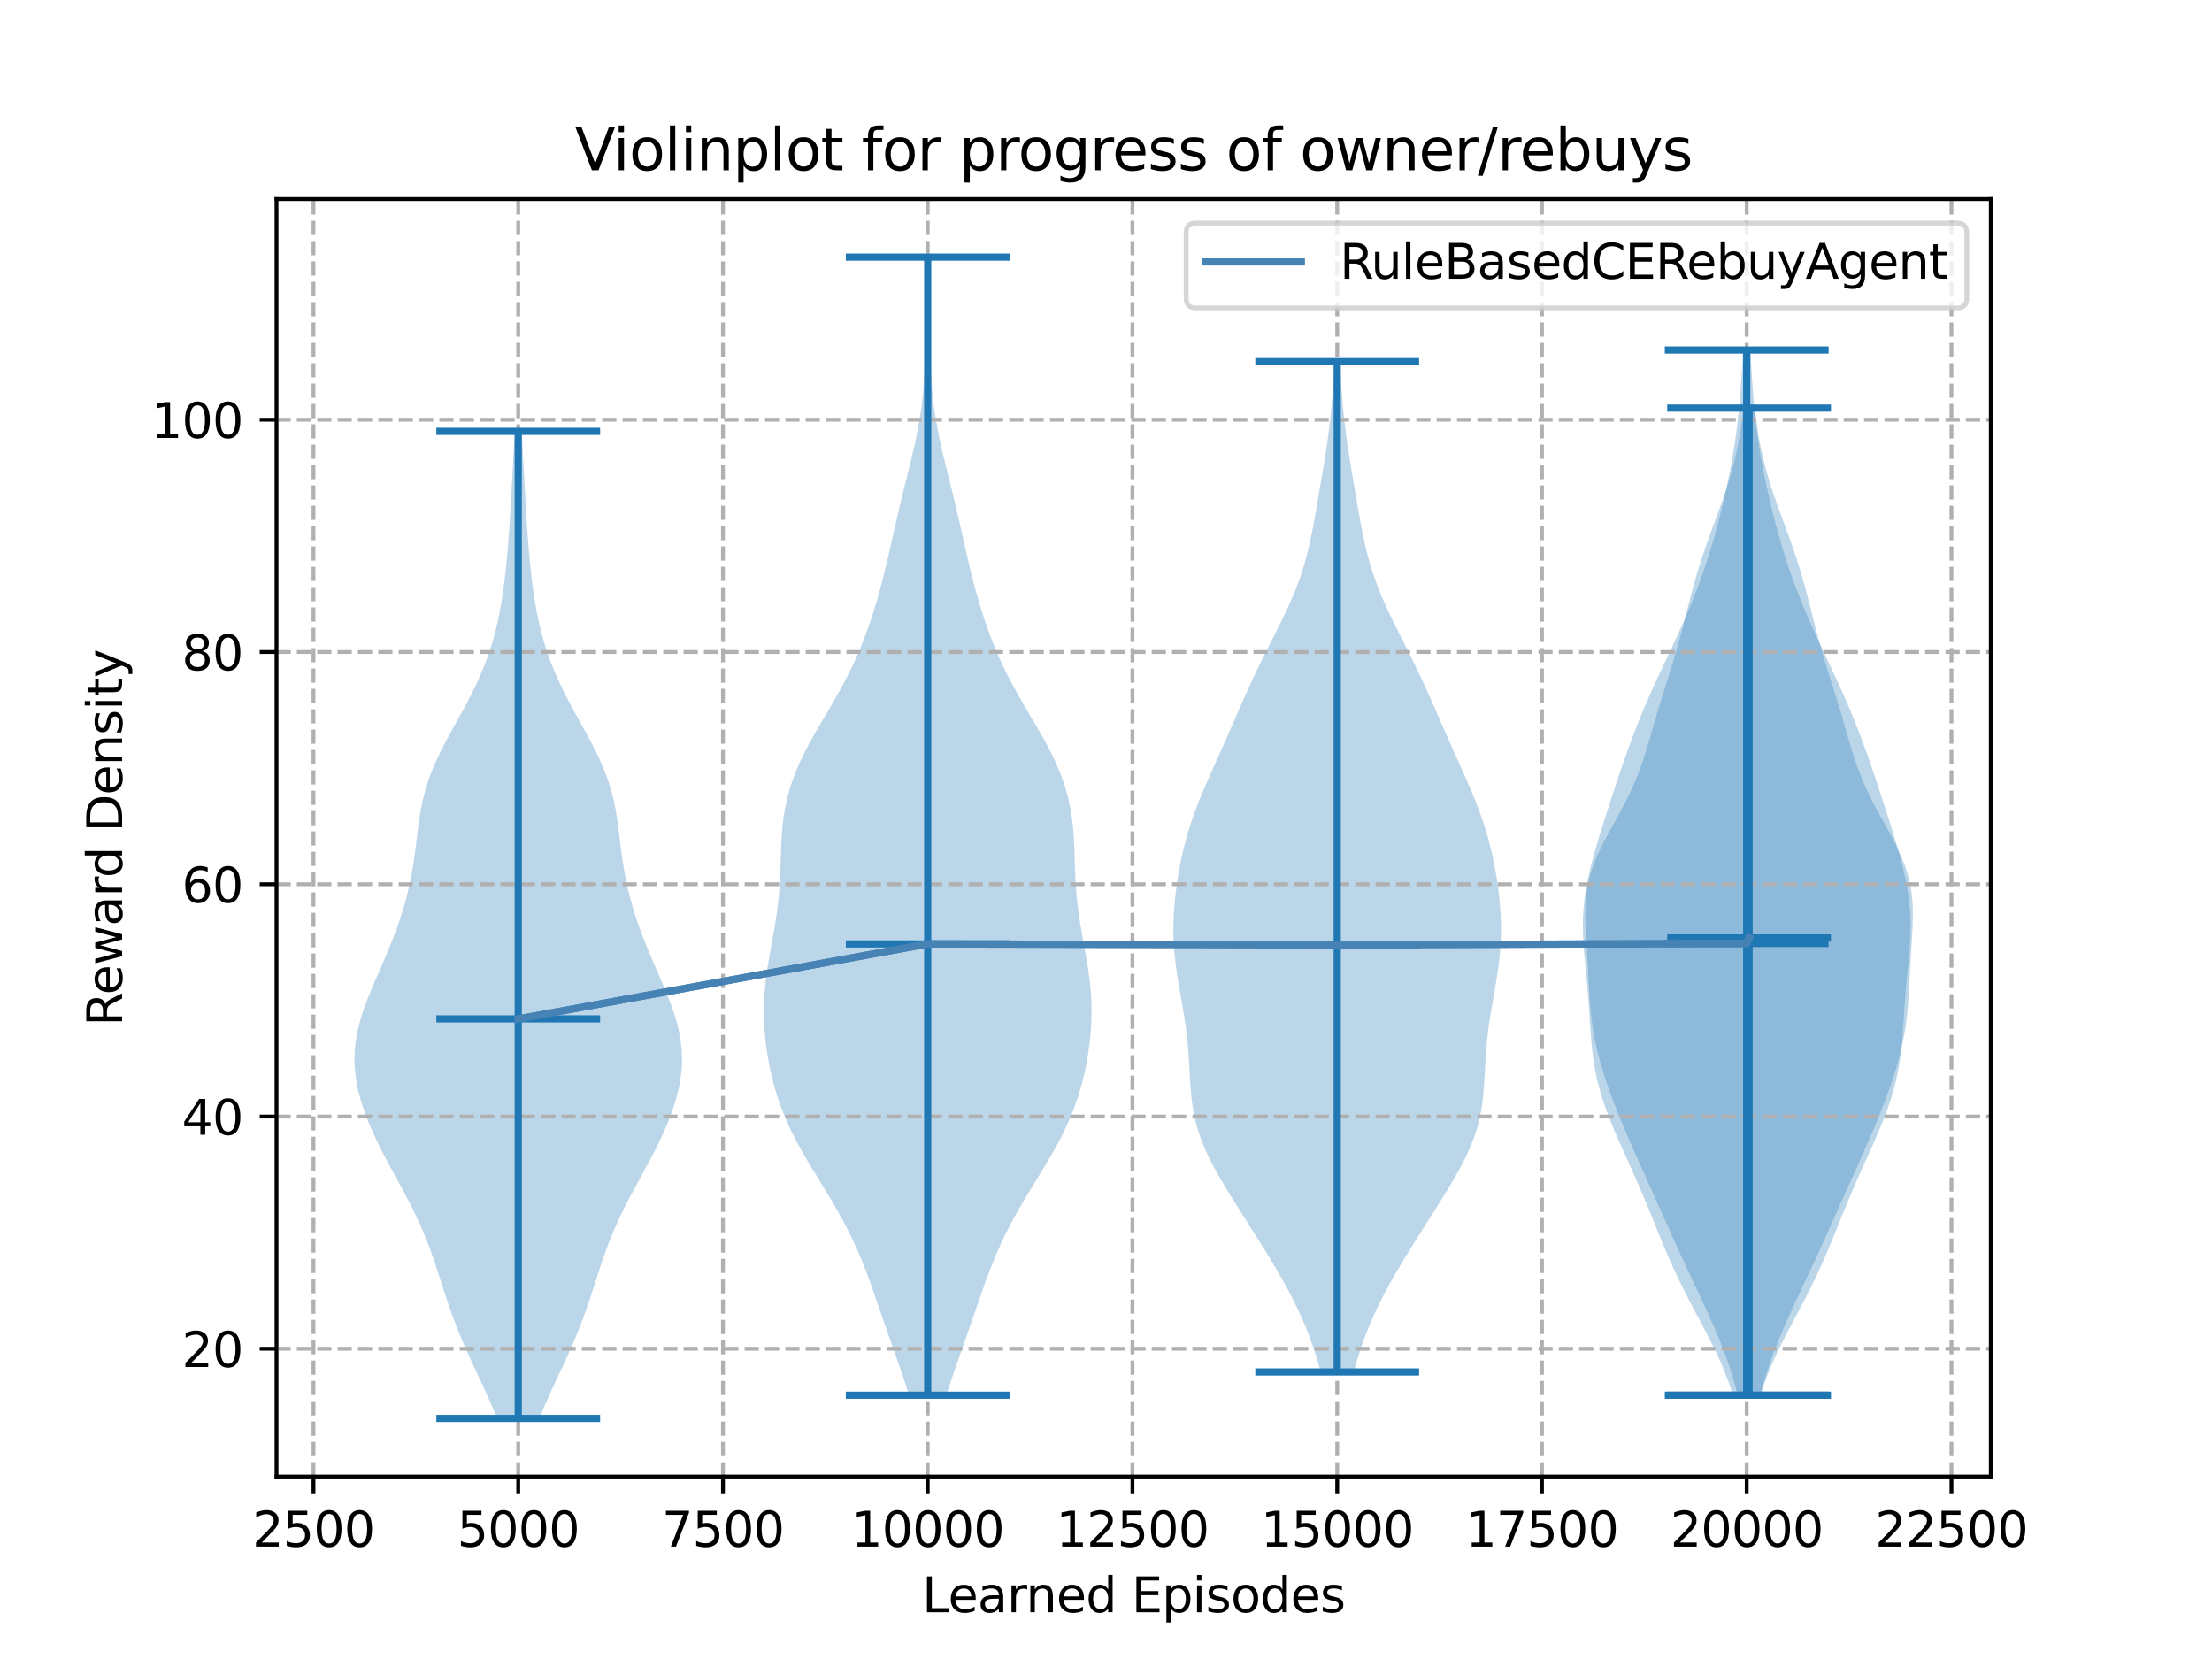 <?xml version="1.0" encoding="utf-8" standalone="no"?>
<!DOCTYPE svg PUBLIC "-//W3C//DTD SVG 1.1//EN"
  "http://www.w3.org/Graphics/SVG/1.1/DTD/svg11.dtd">
<svg xmlns:xlink="http://www.w3.org/1999/xlink" width="460.8pt" height="345.6pt" viewBox="0 0 460.8 345.6" xmlns="http://www.w3.org/2000/svg" version="1.1">
 <defs>
  <style type="text/css">*{stroke-linejoin: round; stroke-linecap: butt}</style>
 </defs>
 <g id="figure_1">
  <g id="patch_1">
   <path d="M 0 345.6 
L 460.8 345.6 
L 460.8 0 
L 0 0 
z
" style="fill: #ffffff"/>
  </g>
  <g id="axes_1">
   <g id="patch_2">
    <path d="M 57.6 307.584 
L 414.72 307.584 
L 414.72 41.472 
L 57.6 41.472 
z
" style="fill: #ffffff"/>
   </g>
   <g id="PolyCollection_1">
    <path d="M 112.374 295.488 
L 103.535 295.488 
L 102.694 293.411 
L 101.796 291.334 
L 100.856 289.257 
L 99.891 287.18 
L 98.918 285.103 
L 97.957 283.025 
L 97.021 280.948 
L 96.124 278.871 
L 95.275 276.794 
L 94.477 274.717 
L 93.728 272.64 
L 93.02 270.563 
L 92.342 268.486 
L 91.677 266.409 
L 91.007 264.332 
L 90.312 262.255 
L 89.574 260.177 
L 88.779 258.1 
L 87.916 256.023 
L 86.981 253.946 
L 85.978 251.869 
L 84.916 249.792 
L 83.81 247.715 
L 82.68 245.638 
L 81.548 243.561 
L 80.434 241.484 
L 79.358 239.407 
L 78.338 237.329 
L 77.389 235.252 
L 76.524 233.175 
L 75.757 231.098 
L 75.099 229.021 
L 74.566 226.944 
L 74.169 224.867 
L 73.921 222.79 
L 73.833 220.713 
L 73.908 218.636 
L 74.147 216.559 
L 74.543 214.481 
L 75.083 212.404 
L 75.747 210.327 
L 76.511 208.25 
L 77.348 206.173 
L 78.231 204.096 
L 79.135 202.019 
L 80.035 199.942 
L 80.912 197.865 
L 81.75 195.788 
L 82.538 193.711 
L 83.268 191.633 
L 83.933 189.556 
L 84.529 187.479 
L 85.055 185.402 
L 85.512 183.325 
L 85.901 181.248 
L 86.232 179.171 
L 86.517 177.094 
L 86.774 175.017 
L 87.028 172.94 
L 87.308 170.863 
L 87.643 168.785 
L 88.061 166.708 
L 88.587 164.631 
L 89.234 162.554 
L 90.007 160.477 
L 90.9 158.4 
L 91.897 156.323 
L 92.975 154.246 
L 94.106 152.169 
L 95.258 150.092 
L 96.404 148.015 
L 97.517 145.937 
L 98.575 143.86 
L 99.563 141.783 
L 100.47 139.706 
L 101.29 137.629 
L 102.021 135.552 
L 102.665 133.475 
L 103.228 131.398 
L 103.716 129.321 
L 104.139 127.244 
L 104.503 125.167 
L 104.818 123.089 
L 105.092 121.012 
L 105.332 118.935 
L 105.542 116.858 
L 105.729 114.781 
L 105.896 112.704 
L 106.047 110.627 
L 106.186 108.55 
L 106.315 106.473 
L 106.438 104.396 
L 106.556 102.319 
L 106.671 100.241 
L 106.785 98.164 
L 106.898 96.087 
L 107.009 94.01 
L 107.119 91.933 
L 107.225 89.856 
L 108.684 89.856 
L 108.684 89.856 
L 108.791 91.933 
L 108.901 94.01 
L 109.012 96.087 
L 109.125 98.164 
L 109.238 100.241 
L 109.354 102.319 
L 109.472 104.396 
L 109.594 106.473 
L 109.724 108.55 
L 109.862 110.627 
L 110.013 112.704 
L 110.18 114.781 
L 110.367 116.858 
L 110.578 118.935 
L 110.817 121.012 
L 111.091 123.089 
L 111.407 125.167 
L 111.771 127.244 
L 112.193 129.321 
L 112.681 131.398 
L 113.244 133.475 
L 113.889 135.552 
L 114.62 137.629 
L 115.439 139.706 
L 116.346 141.783 
L 117.334 143.86 
L 118.393 145.937 
L 119.506 148.015 
L 120.651 150.092 
L 121.804 152.169 
L 122.934 154.246 
L 124.012 156.323 
L 125.01 158.4 
L 125.903 160.477 
L 126.676 162.554 
L 127.323 164.631 
L 127.848 166.708 
L 128.267 168.785 
L 128.602 170.863 
L 128.882 172.94 
L 129.136 175.017 
L 129.393 177.094 
L 129.678 179.171 
L 130.008 181.248 
L 130.398 183.325 
L 130.854 185.402 
L 131.38 187.479 
L 131.977 189.556 
L 132.642 191.633 
L 133.371 193.711 
L 134.16 195.788 
L 134.998 197.865 
L 135.875 199.942 
L 136.775 202.019 
L 137.678 204.096 
L 138.562 206.173 
L 139.399 208.25 
L 140.163 210.327 
L 140.827 212.404 
L 141.366 214.481 
L 141.762 216.559 
L 142.002 218.636 
L 142.077 220.713 
L 141.988 222.79 
L 141.741 224.867 
L 141.344 226.944 
L 140.81 229.021 
L 140.153 231.098 
L 139.386 233.175 
L 138.521 235.252 
L 137.572 237.329 
L 136.552 239.407 
L 135.476 241.484 
L 134.362 243.561 
L 133.229 245.638 
L 132.099 247.715 
L 130.994 249.792 
L 129.931 251.869 
L 128.928 253.946 
L 127.994 256.023 
L 127.131 258.1 
L 126.335 260.177 
L 125.598 262.255 
L 124.903 264.332 
L 124.233 266.409 
L 123.568 268.486 
L 122.89 270.563 
L 122.182 272.64 
L 121.433 274.717 
L 120.635 276.794 
L 119.785 278.871 
L 118.889 280.948 
L 117.953 283.025 
L 116.991 285.103 
L 116.019 287.18 
L 115.054 289.257 
L 114.114 291.334 
L 113.215 293.411 
L 112.374 295.488 
z
" clip-path="url(#p435526972b)" style="fill: #1f77b4; fill-opacity: 0.3"/>
   </g>
   <g id="PolyCollection_2">
    <path d="M 197.153 290.65 
L 189.367 290.65 
L 188.608 288.255 
L 187.805 285.86 
L 186.974 283.465 
L 186.131 281.071 
L 185.288 278.676 
L 184.451 276.281 
L 183.622 273.886 
L 182.796 271.491 
L 181.963 269.097 
L 181.106 266.702 
L 180.207 264.307 
L 179.247 261.912 
L 178.209 259.518 
L 177.079 257.123 
L 175.854 254.728 
L 174.538 252.333 
L 173.143 249.939 
L 171.695 247.544 
L 170.224 245.149 
L 168.765 242.754 
L 167.355 240.36 
L 166.028 237.965 
L 164.808 235.57 
L 163.713 233.175 
L 162.75 230.781 
L 161.917 228.386 
L 161.209 225.991 
L 160.614 223.596 
L 160.123 221.201 
L 159.73 218.807 
L 159.433 216.412 
L 159.234 214.017 
L 159.138 211.622 
L 159.15 209.228 
L 159.27 206.833 
L 159.496 204.438 
L 159.812 202.043 
L 160.2 199.649 
L 160.63 197.254 
L 161.07 194.859 
L 161.487 192.464 
L 161.851 190.07 
L 162.144 187.675 
L 162.359 185.28 
L 162.503 182.885 
L 162.596 180.49 
L 162.669 178.096 
L 162.759 175.701 
L 162.906 173.306 
L 163.145 170.911 
L 163.509 168.517 
L 164.021 166.122 
L 164.697 163.727 
L 165.541 161.332 
L 166.547 158.938 
L 167.701 156.543 
L 168.976 154.148 
L 170.337 151.753 
L 171.745 149.359 
L 173.158 146.964 
L 174.537 144.569 
L 175.851 142.174 
L 177.078 139.779 
L 178.209 137.385 
L 179.243 134.99 
L 180.187 132.595 
L 181.052 130.2 
L 181.848 127.806 
L 182.583 125.411 
L 183.266 123.016 
L 183.902 120.621 
L 184.497 118.227 
L 185.061 115.832 
L 185.604 113.437 
L 186.139 111.042 
L 186.677 108.648 
L 187.23 106.253 
L 187.801 103.858 
L 188.389 101.463 
L 188.987 99.069 
L 189.583 96.674 
L 190.158 94.279 
L 190.697 91.884 
L 191.185 89.489 
L 191.609 87.095 
L 191.962 84.7 
L 192.243 82.305 
L 192.454 79.91 
L 192.603 77.516 
L 192.7 75.121 
L 192.755 72.726 
L 192.78 70.331 
L 192.786 67.937 
L 192.783 65.542 
L 192.778 63.147 
L 192.777 60.752 
L 192.785 58.358 
L 192.802 55.963 
L 192.83 53.568 
L 193.691 53.568 
L 193.691 53.568 
L 193.718 55.963 
L 193.735 58.358 
L 193.743 60.752 
L 193.742 63.147 
L 193.737 65.542 
L 193.734 67.937 
L 193.74 70.331 
L 193.765 72.726 
L 193.82 75.121 
L 193.917 77.516 
L 194.066 79.91 
L 194.277 82.305 
L 194.558 84.7 
L 194.911 87.095 
L 195.335 89.489 
L 195.823 91.884 
L 196.362 94.279 
L 196.938 96.674 
L 197.533 99.069 
L 198.131 101.463 
L 198.719 103.858 
L 199.29 106.253 
L 199.843 108.648 
L 200.381 111.042 
L 200.916 113.437 
L 201.459 115.832 
L 202.023 118.227 
L 202.618 120.621 
L 203.254 123.016 
L 203.937 125.411 
L 204.672 127.806 
L 205.468 130.2 
L 206.333 132.595 
L 207.277 134.99 
L 208.311 137.385 
L 209.442 139.779 
L 210.669 142.174 
L 211.983 144.569 
L 213.362 146.964 
L 214.775 149.359 
L 216.183 151.753 
L 217.544 154.148 
L 218.819 156.543 
L 219.973 158.938 
L 220.98 161.332 
L 221.823 163.727 
L 222.499 166.122 
L 223.011 168.517 
L 223.375 170.911 
L 223.614 173.306 
L 223.761 175.701 
L 223.851 178.096 
L 223.924 180.49 
L 224.017 182.885 
L 224.161 185.28 
L 224.376 187.675 
L 224.669 190.07 
L 225.034 192.464 
L 225.45 194.859 
L 225.89 197.254 
L 226.32 199.649 
L 226.708 202.043 
L 227.024 204.438 
L 227.25 206.833 
L 227.37 209.228 
L 227.382 211.622 
L 227.286 214.017 
L 227.087 216.412 
L 226.79 218.807 
L 226.397 221.201 
L 225.906 223.596 
L 225.311 225.991 
L 224.603 228.386 
L 223.77 230.781 
L 222.808 233.175 
L 221.712 235.57 
L 220.492 237.965 
L 219.165 240.36 
L 217.755 242.754 
L 216.296 245.149 
L 214.825 247.544 
L 213.377 249.939 
L 211.982 252.333 
L 210.666 254.728 
L 209.441 257.123 
L 208.312 259.518 
L 207.273 261.912 
L 206.313 264.307 
L 205.414 266.702 
L 204.557 269.097 
L 203.724 271.491 
L 202.898 273.886 
L 202.069 276.281 
L 201.232 278.676 
L 200.389 281.071 
L 199.546 283.465 
L 198.715 285.86 
L 197.912 288.255 
L 197.153 290.65 
z
" clip-path="url(#p435526972b)" style="fill: #1f77b4; fill-opacity: 0.3"/>
   </g>
   <g id="PolyCollection_3">
    <path d="M 281.986 285.811 
L 275.144 285.811 
L 274.539 283.685 
L 273.873 281.559 
L 273.141 279.433 
L 272.339 277.307 
L 271.461 275.181 
L 270.507 273.055 
L 269.476 270.929 
L 268.374 268.803 
L 267.205 266.678 
L 265.981 264.552 
L 264.712 262.426 
L 263.409 260.3 
L 262.083 258.174 
L 260.742 256.048 
L 259.395 253.922 
L 258.049 251.796 
L 256.716 249.67 
L 255.41 247.544 
L 254.149 245.418 
L 252.958 243.292 
L 251.861 241.166 
L 250.884 239.04 
L 250.047 236.914 
L 249.363 234.788 
L 248.832 232.662 
L 248.443 230.536 
L 248.173 228.41 
L 247.991 226.284 
L 247.861 224.158 
L 247.748 222.032 
L 247.62 219.906 
L 247.454 217.78 
L 247.237 215.654 
L 246.964 213.528 
L 246.642 211.402 
L 246.284 209.277 
L 245.908 207.151 
L 245.538 205.025 
L 245.196 202.899 
L 244.901 200.773 
L 244.67 198.647 
L 244.516 196.521 
L 244.443 194.395 
L 244.453 192.269 
L 244.541 190.143 
L 244.702 188.017 
L 244.928 185.891 
L 245.214 183.765 
L 245.558 181.639 
L 245.959 179.513 
L 246.422 177.387 
L 246.952 175.261 
L 247.554 173.135 
L 248.232 171.009 
L 248.984 168.883 
L 249.804 166.757 
L 250.681 164.631 
L 251.599 162.505 
L 252.544 160.379 
L 253.5 158.253 
L 254.455 156.127 
L 255.401 154.001 
L 256.336 151.875 
L 257.264 149.75 
L 258.192 147.624 
L 259.129 145.498 
L 260.083 143.372 
L 261.064 141.246 
L 262.074 139.12 
L 263.114 136.994 
L 264.178 134.868 
L 265.253 132.742 
L 266.324 130.616 
L 267.371 128.49 
L 268.373 126.364 
L 269.312 124.238 
L 270.172 122.112 
L 270.943 119.986 
L 271.624 117.86 
L 272.218 115.734 
L 272.737 113.608 
L 273.195 111.482 
L 273.609 109.356 
L 273.996 107.23 
L 274.367 105.104 
L 274.732 102.978 
L 275.095 100.852 
L 275.455 98.726 
L 275.807 96.6 
L 276.146 94.474 
L 276.466 92.349 
L 276.759 90.223 
L 277.023 88.097 
L 277.255 85.971 
L 277.455 83.845 
L 277.625 81.719 
L 277.769 79.593 
L 277.89 77.467 
L 277.992 75.341 
L 279.138 75.341 
L 279.138 75.341 
L 279.241 77.467 
L 279.362 79.593 
L 279.505 81.719 
L 279.676 83.845 
L 279.876 85.971 
L 280.107 88.097 
L 280.371 90.223 
L 280.665 92.349 
L 280.984 94.474 
L 281.323 96.6 
L 281.676 98.726 
L 282.035 100.852 
L 282.398 102.978 
L 282.763 105.104 
L 283.135 107.23 
L 283.521 109.356 
L 283.935 111.482 
L 284.394 113.608 
L 284.912 115.734 
L 285.507 117.86 
L 286.187 119.986 
L 286.959 122.112 
L 287.818 124.238 
L 288.757 126.364 
L 289.759 128.49 
L 290.806 130.616 
L 291.877 132.742 
L 292.953 134.868 
L 294.016 136.994 
L 295.056 139.12 
L 296.067 141.246 
L 297.047 143.372 
L 298.002 145.498 
L 298.938 147.624 
L 299.866 149.75 
L 300.794 151.875 
L 301.73 154.001 
L 302.676 156.127 
L 303.63 158.253 
L 304.586 160.379 
L 305.531 162.505 
L 306.45 164.631 
L 307.326 166.757 
L 308.146 168.883 
L 308.898 171.009 
L 309.576 173.135 
L 310.179 175.261 
L 310.709 177.387 
L 311.172 179.513 
L 311.573 181.639 
L 311.916 183.765 
L 312.202 185.891 
L 312.428 188.017 
L 312.589 190.143 
L 312.678 192.269 
L 312.687 194.395 
L 312.615 196.521 
L 312.46 198.647 
L 312.23 200.773 
L 311.935 202.899 
L 311.592 205.025 
L 311.222 207.151 
L 310.847 209.277 
L 310.489 211.402 
L 310.166 213.528 
L 309.894 215.654 
L 309.676 217.78 
L 309.511 219.906 
L 309.383 222.032 
L 309.269 224.158 
L 309.139 226.284 
L 308.957 228.41 
L 308.687 230.536 
L 308.298 232.662 
L 307.767 234.788 
L 307.083 236.914 
L 306.246 239.04 
L 305.27 241.166 
L 304.173 243.292 
L 302.981 245.418 
L 301.721 247.544 
L 300.414 249.67 
L 299.081 251.796 
L 297.736 253.922 
L 296.388 256.048 
L 295.047 258.174 
L 293.721 260.3 
L 292.418 262.426 
L 291.149 264.552 
L 289.925 266.678 
L 288.757 268.803 
L 287.654 270.929 
L 286.623 273.055 
L 285.669 275.181 
L 284.792 277.307 
L 283.989 279.433 
L 283.257 281.559 
L 282.591 283.685 
L 281.986 285.811 
z
" clip-path="url(#p435526972b)" style="fill: #1f77b4; fill-opacity: 0.3"/>
   </g>
   <g id="PolyCollection_4">
    <path d="M 366.749 290.65 
L 360.992 290.65 
L 360.284 288.45 
L 359.472 286.251 
L 358.561 284.052 
L 357.561 281.853 
L 356.488 279.653 
L 355.359 277.454 
L 354.198 275.255 
L 353.028 273.055 
L 351.871 270.856 
L 350.745 268.657 
L 349.663 266.458 
L 348.632 264.258 
L 347.65 262.059 
L 346.712 259.86 
L 345.803 257.661 
L 344.911 255.461 
L 344.021 253.262 
L 343.12 251.063 
L 342.199 248.863 
L 341.254 246.664 
L 340.286 244.465 
L 339.302 242.266 
L 338.313 240.066 
L 337.333 237.867 
L 336.379 235.668 
L 335.472 233.469 
L 334.63 231.269 
L 333.872 229.07 
L 333.211 226.871 
L 332.657 224.671 
L 332.211 222.472 
L 331.865 220.273 
L 331.606 218.074 
L 331.411 215.874 
L 331.257 213.675 
L 331.117 211.476 
L 330.971 209.277 
L 330.804 207.077 
L 330.612 204.878 
L 330.401 202.679 
L 330.185 200.479 
L 329.988 198.28 
L 329.834 196.081 
L 329.748 193.882 
L 329.752 191.682 
L 329.86 189.483 
L 330.077 187.284 
L 330.402 185.085 
L 330.826 182.885 
L 331.333 180.686 
L 331.908 178.487 
L 332.534 176.287 
L 333.196 174.088 
L 333.88 171.889 
L 334.58 169.69 
L 335.289 167.49 
L 336.006 165.291 
L 336.732 163.092 
L 337.471 160.893 
L 338.225 158.693 
L 339.002 156.494 
L 339.804 154.295 
L 340.639 152.095 
L 341.51 149.896 
L 342.418 147.697 
L 343.364 145.498 
L 344.345 143.298 
L 345.354 141.099 
L 346.381 138.9 
L 347.417 136.701 
L 348.449 134.501 
L 349.466 132.302 
L 350.459 130.103 
L 351.417 127.903 
L 352.337 125.704 
L 353.213 123.505 
L 354.043 121.306 
L 354.827 119.106 
L 355.566 116.907 
L 356.261 114.708 
L 356.915 112.509 
L 357.532 110.309 
L 358.114 108.11 
L 358.665 105.911 
L 359.187 103.711 
L 359.679 101.512 
L 360.141 99.313 
L 360.57 97.114 
L 360.965 94.914 
L 361.323 92.715 
L 361.643 90.516 
L 361.925 88.317 
L 362.169 86.117 
L 362.381 83.918 
L 362.563 81.719 
L 362.721 79.519 
L 362.861 77.32 
L 362.986 75.121 
L 363.1 72.922 
L 364.64 72.922 
L 364.64 72.922 
L 364.755 75.121 
L 364.88 77.32 
L 365.02 79.519 
L 365.178 81.719 
L 365.36 83.918 
L 365.572 86.117 
L 365.816 88.317 
L 366.098 90.516 
L 366.417 92.715 
L 366.776 94.914 
L 367.171 97.114 
L 367.6 99.313 
L 368.062 101.512 
L 368.554 103.711 
L 369.075 105.911 
L 369.626 108.11 
L 370.209 110.309 
L 370.826 112.509 
L 371.48 114.708 
L 372.175 116.907 
L 372.914 119.106 
L 373.698 121.306 
L 374.528 123.505 
L 375.404 125.704 
L 376.324 127.903 
L 377.282 130.103 
L 378.274 132.302 
L 379.292 134.501 
L 380.324 136.701 
L 381.359 138.9 
L 382.387 141.099 
L 383.396 143.298 
L 384.376 145.498 
L 385.323 147.697 
L 386.231 149.896 
L 387.102 152.095 
L 387.936 154.295 
L 388.739 156.494 
L 389.515 158.693 
L 390.27 160.893 
L 391.009 163.092 
L 391.735 165.291 
L 392.452 167.49 
L 393.161 169.69 
L 393.861 171.889 
L 394.545 174.088 
L 395.207 176.287 
L 395.832 178.487 
L 396.408 180.686 
L 396.915 182.885 
L 397.339 185.085 
L 397.663 187.284 
L 397.881 189.483 
L 397.989 191.682 
L 397.993 193.882 
L 397.907 196.081 
L 397.753 198.28 
L 397.555 200.479 
L 397.34 202.679 
L 397.129 204.878 
L 396.937 207.077 
L 396.77 209.277 
L 396.624 211.476 
L 396.484 213.675 
L 396.33 215.874 
L 396.135 218.074 
L 395.876 220.273 
L 395.53 222.472 
L 395.084 224.671 
L 394.529 226.871 
L 393.869 229.07 
L 393.111 231.269 
L 392.269 233.469 
L 391.362 235.668 
L 390.408 237.867 
L 389.428 240.066 
L 388.439 242.266 
L 387.455 244.465 
L 386.487 246.664 
L 385.542 248.863 
L 384.621 251.063 
L 383.72 253.262 
L 382.829 255.461 
L 381.938 257.661 
L 381.029 259.86 
L 380.09 262.059 
L 379.109 264.258 
L 378.078 266.458 
L 376.996 268.657 
L 375.87 270.856 
L 374.713 273.055 
L 373.543 275.255 
L 372.382 277.454 
L 371.253 279.653 
L 370.179 281.853 
L 369.18 284.052 
L 368.269 286.251 
L 367.457 288.45 
L 366.749 290.65 
z
" clip-path="url(#p435526972b)" style="fill: #1f77b4; fill-opacity: 0.3"/>
   </g>
   <g id="PolyCollection_5">
    <path d="M 366.753 290.65 
L 361.977 290.65 
L 361.449 288.573 
L 360.852 286.495 
L 360.186 284.418 
L 359.454 282.341 
L 358.662 280.264 
L 357.817 278.187 
L 356.926 276.11 
L 356 274.033 
L 355.048 271.956 
L 354.079 269.879 
L 353.103 267.802 
L 352.127 265.725 
L 351.157 263.647 
L 350.196 261.57 
L 349.246 259.493 
L 348.306 257.416 
L 347.375 255.339 
L 346.448 253.262 
L 345.522 251.185 
L 344.594 249.108 
L 343.663 247.031 
L 342.728 244.954 
L 341.793 242.877 
L 340.861 240.799 
L 339.939 238.722 
L 339.032 236.645 
L 338.146 234.568 
L 337.288 232.491 
L 336.462 230.414 
L 335.674 228.337 
L 334.93 226.26 
L 334.236 224.183 
L 333.598 222.106 
L 333.025 220.029 
L 332.525 217.951 
L 332.101 215.874 
L 331.755 213.797 
L 331.483 211.72 
L 331.277 209.643 
L 331.122 207.566 
L 331 205.489 
L 330.893 203.412 
L 330.786 201.335 
L 330.668 199.258 
L 330.54 197.181 
L 330.411 195.103 
L 330.303 193.026 
L 330.243 190.949 
L 330.268 188.872 
L 330.411 186.795 
L 330.705 184.718 
L 331.168 182.641 
L 331.81 180.564 
L 332.621 178.487 
L 333.579 176.41 
L 334.649 174.333 
L 335.785 172.255 
L 336.941 170.178 
L 338.071 168.101 
L 339.139 166.024 
L 340.12 163.947 
L 341.004 161.87 
L 341.793 159.793 
L 342.501 157.716 
L 343.15 155.639 
L 343.763 153.562 
L 344.364 151.485 
L 344.971 149.407 
L 345.592 147.33 
L 346.231 145.253 
L 346.882 143.176 
L 347.536 141.099 
L 348.183 139.022 
L 348.811 136.945 
L 349.414 134.868 
L 349.989 132.791 
L 350.539 130.714 
L 351.072 128.637 
L 351.597 126.559 
L 352.129 124.482 
L 352.68 122.405 
L 353.261 120.328 
L 353.88 118.251 
L 354.541 116.174 
L 355.243 114.097 
L 355.979 112.02 
L 356.738 109.943 
L 357.506 107.866 
L 358.267 105.789 
L 359.004 103.711 
L 359.702 101.634 
L 360.348 99.557 
L 360.935 97.48 
L 361.456 95.403 
L 361.913 93.326 
L 362.306 91.249 
L 362.643 89.172 
L 362.93 87.095 
L 363.173 85.018 
L 365.557 85.018 
L 365.557 85.018 
L 365.801 87.095 
L 366.087 89.172 
L 366.424 91.249 
L 366.818 93.326 
L 367.274 95.403 
L 367.796 97.48 
L 368.382 99.557 
L 369.029 101.634 
L 369.727 103.711 
L 370.463 105.789 
L 371.224 107.866 
L 371.992 109.943 
L 372.751 112.02 
L 373.487 114.097 
L 374.189 116.174 
L 374.85 118.251 
L 375.469 120.328 
L 376.05 122.405 
L 376.601 124.482 
L 377.133 126.559 
L 377.659 128.637 
L 378.191 130.714 
L 378.741 132.791 
L 379.317 134.868 
L 379.92 136.945 
L 380.548 139.022 
L 381.194 141.099 
L 381.849 143.176 
L 382.5 145.253 
L 383.138 147.33 
L 383.76 149.407 
L 384.366 151.485 
L 384.967 153.562 
L 385.581 155.639 
L 386.23 157.716 
L 386.938 159.793 
L 387.726 161.87 
L 388.61 163.947 
L 389.591 166.024 
L 390.659 168.101 
L 391.79 170.178 
L 392.945 172.255 
L 394.081 174.333 
L 395.151 176.41 
L 396.109 178.487 
L 396.921 180.564 
L 397.562 182.641 
L 398.026 184.718 
L 398.319 186.795 
L 398.463 188.872 
L 398.487 190.949 
L 398.428 193.026 
L 398.319 195.103 
L 398.19 197.181 
L 398.062 199.258 
L 397.944 201.335 
L 397.837 203.412 
L 397.73 205.489 
L 397.608 207.566 
L 397.453 209.643 
L 397.247 211.72 
L 396.976 213.797 
L 396.63 215.874 
L 396.206 217.951 
L 395.705 220.029 
L 395.132 222.106 
L 394.495 224.183 
L 393.8 226.26 
L 393.056 228.337 
L 392.268 230.414 
L 391.443 232.491 
L 390.584 234.568 
L 389.699 236.645 
L 388.791 238.722 
L 387.869 240.799 
L 386.937 242.877 
L 386.002 244.954 
L 385.067 247.031 
L 384.136 249.108 
L 383.208 251.185 
L 382.282 253.262 
L 381.356 255.339 
L 380.424 257.416 
L 379.485 259.493 
L 378.535 261.57 
L 377.574 263.647 
L 376.603 265.725 
L 375.627 267.802 
L 374.651 269.879 
L 373.682 271.956 
L 372.73 274.033 
L 371.804 276.11 
L 370.914 278.187 
L 370.068 280.264 
L 369.276 282.341 
L 368.545 284.418 
L 367.878 286.495 
L 367.281 288.573 
L 366.753 290.65 
z
" clip-path="url(#p435526972b)" style="fill: #1f77b4; fill-opacity: 0.3"/>
   </g>
   <g id="matplotlib.axis_1">
    <g id="xtick_1">
     <g id="line2d_1">
      <path d="M 65.302 307.584 
L 65.302 41.472 
" clip-path="url(#p435526972b)" style="fill: none; stroke-dasharray: 2.96,1.28; stroke-dashoffset: 0; stroke: #b0b0b0; stroke-width: 0.8"/>
     </g>
     <g id="line2d_2">
      <defs>
       <path id="m7ef9487a31" d="M 0 0 
L 0 3.5 
" style="stroke: #000000; stroke-width: 0.8"/>
      </defs>
      <g>
       <use xlink:href="#m7ef9487a31" x="65.302" y="307.584" style="stroke: #000000; stroke-width: 0.8"/>
      </g>
     </g>
     <g id="text_1">
      <!-- 2500 -->
      <g transform="translate(52.577 322.182)scale(0.1 -0.1)">
       <defs>
        <path id="DejaVuSans-32" d="M 1228 531 
L 3431 531 
L 3431 0 
L 469 0 
L 469 531 
Q 828 903 1448 1529 
Q 2069 2156 2228 2338 
Q 2531 2678 2651 2914 
Q 2772 3150 2772 3378 
Q 2772 3750 2511 3984 
Q 2250 4219 1831 4219 
Q 1534 4219 1204 4116 
Q 875 4013 500 3803 
L 500 4441 
Q 881 4594 1212 4672 
Q 1544 4750 1819 4750 
Q 2544 4750 2975 4387 
Q 3406 4025 3406 3419 
Q 3406 3131 3298 2873 
Q 3191 2616 2906 2266 
Q 2828 2175 2409 1742 
Q 1991 1309 1228 531 
z
" transform="scale(0.016)"/>
        <path id="DejaVuSans-35" d="M 691 4666 
L 3169 4666 
L 3169 4134 
L 1269 4134 
L 1269 2991 
Q 1406 3038 1543 3061 
Q 1681 3084 1819 3084 
Q 2600 3084 3056 2656 
Q 3513 2228 3513 1497 
Q 3513 744 3044 326 
Q 2575 -91 1722 -91 
Q 1428 -91 1123 -41 
Q 819 9 494 109 
L 494 744 
Q 775 591 1075 516 
Q 1375 441 1709 441 
Q 2250 441 2565 725 
Q 2881 1009 2881 1497 
Q 2881 1984 2565 2268 
Q 2250 2553 1709 2553 
Q 1456 2553 1204 2497 
Q 953 2441 691 2322 
L 691 4666 
z
" transform="scale(0.016)"/>
        <path id="DejaVuSans-30" d="M 2034 4250 
Q 1547 4250 1301 3770 
Q 1056 3291 1056 2328 
Q 1056 1369 1301 889 
Q 1547 409 2034 409 
Q 2525 409 2770 889 
Q 3016 1369 3016 2328 
Q 3016 3291 2770 3770 
Q 2525 4250 2034 4250 
z
M 2034 4750 
Q 2819 4750 3233 4129 
Q 3647 3509 3647 2328 
Q 3647 1150 3233 529 
Q 2819 -91 2034 -91 
Q 1250 -91 836 529 
Q 422 1150 422 2328 
Q 422 3509 836 4129 
Q 1250 4750 2034 4750 
z
" transform="scale(0.016)"/>
       </defs>
       <use xlink:href="#DejaVuSans-32"/>
       <use xlink:href="#DejaVuSans-35" x="63.623"/>
       <use xlink:href="#DejaVuSans-30" x="127.246"/>
       <use xlink:href="#DejaVuSans-30" x="190.869"/>
      </g>
     </g>
    </g>
    <g id="xtick_2">
     <g id="line2d_3">
      <path d="M 107.955 307.584 
L 107.955 41.472 
" clip-path="url(#p435526972b)" style="fill: none; stroke-dasharray: 2.96,1.28; stroke-dashoffset: 0; stroke: #b0b0b0; stroke-width: 0.8"/>
     </g>
     <g id="line2d_4">
      <g>
       <use xlink:href="#m7ef9487a31" x="107.955" y="307.584" style="stroke: #000000; stroke-width: 0.8"/>
      </g>
     </g>
     <g id="text_2">
      <!-- 5000 -->
      <g transform="translate(95.23 322.182)scale(0.1 -0.1)">
       <use xlink:href="#DejaVuSans-35"/>
       <use xlink:href="#DejaVuSans-30" x="63.623"/>
       <use xlink:href="#DejaVuSans-30" x="127.246"/>
       <use xlink:href="#DejaVuSans-30" x="190.869"/>
      </g>
     </g>
    </g>
    <g id="xtick_3">
     <g id="line2d_5">
      <path d="M 150.607 307.584 
L 150.607 41.472 
" clip-path="url(#p435526972b)" style="fill: none; stroke-dasharray: 2.96,1.28; stroke-dashoffset: 0; stroke: #b0b0b0; stroke-width: 0.8"/>
     </g>
     <g id="line2d_6">
      <g>
       <use xlink:href="#m7ef9487a31" x="150.607" y="307.584" style="stroke: #000000; stroke-width: 0.8"/>
      </g>
     </g>
     <g id="text_3">
      <!-- 7500 -->
      <g transform="translate(137.882 322.182)scale(0.1 -0.1)">
       <defs>
        <path id="DejaVuSans-37" d="M 525 4666 
L 3525 4666 
L 3525 4397 
L 1831 0 
L 1172 0 
L 2766 4134 
L 525 4134 
L 525 4666 
z
" transform="scale(0.016)"/>
       </defs>
       <use xlink:href="#DejaVuSans-37"/>
       <use xlink:href="#DejaVuSans-35" x="63.623"/>
       <use xlink:href="#DejaVuSans-30" x="127.246"/>
       <use xlink:href="#DejaVuSans-30" x="190.869"/>
      </g>
     </g>
    </g>
    <g id="xtick_4">
     <g id="line2d_7">
      <path d="M 193.26 307.584 
L 193.26 41.472 
" clip-path="url(#p435526972b)" style="fill: none; stroke-dasharray: 2.96,1.28; stroke-dashoffset: 0; stroke: #b0b0b0; stroke-width: 0.8"/>
     </g>
     <g id="line2d_8">
      <g>
       <use xlink:href="#m7ef9487a31" x="193.26" y="307.584" style="stroke: #000000; stroke-width: 0.8"/>
      </g>
     </g>
     <g id="text_4">
      <!-- 10000 -->
      <g transform="translate(177.354 322.182)scale(0.1 -0.1)">
       <defs>
        <path id="DejaVuSans-31" d="M 794 531 
L 1825 531 
L 1825 4091 
L 703 3866 
L 703 4441 
L 1819 4666 
L 2450 4666 
L 2450 531 
L 3481 531 
L 3481 0 
L 794 0 
L 794 531 
z
" transform="scale(0.016)"/>
       </defs>
       <use xlink:href="#DejaVuSans-31"/>
       <use xlink:href="#DejaVuSans-30" x="63.623"/>
       <use xlink:href="#DejaVuSans-30" x="127.246"/>
       <use xlink:href="#DejaVuSans-30" x="190.869"/>
       <use xlink:href="#DejaVuSans-30" x="254.492"/>
      </g>
     </g>
    </g>
    <g id="xtick_5">
     <g id="line2d_9">
      <path d="M 235.913 307.584 
L 235.913 41.472 
" clip-path="url(#p435526972b)" style="fill: none; stroke-dasharray: 2.96,1.28; stroke-dashoffset: 0; stroke: #b0b0b0; stroke-width: 0.8"/>
     </g>
     <g id="line2d_10">
      <g>
       <use xlink:href="#m7ef9487a31" x="235.913" y="307.584" style="stroke: #000000; stroke-width: 0.8"/>
      </g>
     </g>
     <g id="text_5">
      <!-- 12500 -->
      <g transform="translate(220.006 322.182)scale(0.1 -0.1)">
       <use xlink:href="#DejaVuSans-31"/>
       <use xlink:href="#DejaVuSans-32" x="63.623"/>
       <use xlink:href="#DejaVuSans-35" x="127.246"/>
       <use xlink:href="#DejaVuSans-30" x="190.869"/>
       <use xlink:href="#DejaVuSans-30" x="254.492"/>
      </g>
     </g>
    </g>
    <g id="xtick_6">
     <g id="line2d_11">
      <path d="M 278.565 307.584 
L 278.565 41.472 
" clip-path="url(#p435526972b)" style="fill: none; stroke-dasharray: 2.96,1.28; stroke-dashoffset: 0; stroke: #b0b0b0; stroke-width: 0.8"/>
     </g>
     <g id="line2d_12">
      <g>
       <use xlink:href="#m7ef9487a31" x="278.565" y="307.584" style="stroke: #000000; stroke-width: 0.8"/>
      </g>
     </g>
     <g id="text_6">
      <!-- 15000 -->
      <g transform="translate(262.659 322.182)scale(0.1 -0.1)">
       <use xlink:href="#DejaVuSans-31"/>
       <use xlink:href="#DejaVuSans-35" x="63.623"/>
       <use xlink:href="#DejaVuSans-30" x="127.246"/>
       <use xlink:href="#DejaVuSans-30" x="190.869"/>
       <use xlink:href="#DejaVuSans-30" x="254.492"/>
      </g>
     </g>
    </g>
    <g id="xtick_7">
     <g id="line2d_13">
      <path d="M 321.218 307.584 
L 321.218 41.472 
" clip-path="url(#p435526972b)" style="fill: none; stroke-dasharray: 2.96,1.28; stroke-dashoffset: 0; stroke: #b0b0b0; stroke-width: 0.8"/>
     </g>
     <g id="line2d_14">
      <g>
       <use xlink:href="#m7ef9487a31" x="321.218" y="307.584" style="stroke: #000000; stroke-width: 0.8"/>
      </g>
     </g>
     <g id="text_7">
      <!-- 17500 -->
      <g transform="translate(305.312 322.182)scale(0.1 -0.1)">
       <use xlink:href="#DejaVuSans-31"/>
       <use xlink:href="#DejaVuSans-37" x="63.623"/>
       <use xlink:href="#DejaVuSans-35" x="127.246"/>
       <use xlink:href="#DejaVuSans-30" x="190.869"/>
       <use xlink:href="#DejaVuSans-30" x="254.492"/>
      </g>
     </g>
    </g>
    <g id="xtick_8">
     <g id="line2d_15">
      <path d="M 363.87 307.584 
L 363.87 41.472 
" clip-path="url(#p435526972b)" style="fill: none; stroke-dasharray: 2.96,1.28; stroke-dashoffset: 0; stroke: #b0b0b0; stroke-width: 0.8"/>
     </g>
     <g id="line2d_16">
      <g>
       <use xlink:href="#m7ef9487a31" x="363.87" y="307.584" style="stroke: #000000; stroke-width: 0.8"/>
      </g>
     </g>
     <g id="text_8">
      <!-- 20000 -->
      <g transform="translate(347.964 322.182)scale(0.1 -0.1)">
       <use xlink:href="#DejaVuSans-32"/>
       <use xlink:href="#DejaVuSans-30" x="63.623"/>
       <use xlink:href="#DejaVuSans-30" x="127.246"/>
       <use xlink:href="#DejaVuSans-30" x="190.869"/>
       <use xlink:href="#DejaVuSans-30" x="254.492"/>
      </g>
     </g>
    </g>
    <g id="xtick_9">
     <g id="line2d_17">
      <path d="M 406.523 307.584 
L 406.523 41.472 
" clip-path="url(#p435526972b)" style="fill: none; stroke-dasharray: 2.96,1.28; stroke-dashoffset: 0; stroke: #b0b0b0; stroke-width: 0.8"/>
     </g>
     <g id="line2d_18">
      <g>
       <use xlink:href="#m7ef9487a31" x="406.523" y="307.584" style="stroke: #000000; stroke-width: 0.8"/>
      </g>
     </g>
     <g id="text_9">
      <!-- 22500 -->
      <g transform="translate(390.617 322.182)scale(0.1 -0.1)">
       <use xlink:href="#DejaVuSans-32"/>
       <use xlink:href="#DejaVuSans-32" x="63.623"/>
       <use xlink:href="#DejaVuSans-35" x="127.246"/>
       <use xlink:href="#DejaVuSans-30" x="190.869"/>
       <use xlink:href="#DejaVuSans-30" x="254.492"/>
      </g>
     </g>
    </g>
    <g id="text_10">
     <!-- Learned Episodes -->
     <g transform="translate(192.102 335.861)scale(0.1 -0.1)">
      <defs>
       <path id="DejaVuSans-4c" d="M 628 4666 
L 1259 4666 
L 1259 531 
L 3531 531 
L 3531 0 
L 628 0 
L 628 4666 
z
" transform="scale(0.016)"/>
       <path id="DejaVuSans-65" d="M 3597 1894 
L 3597 1613 
L 953 1613 
Q 991 1019 1311 708 
Q 1631 397 2203 397 
Q 2534 397 2845 478 
Q 3156 559 3463 722 
L 3463 178 
Q 3153 47 2828 -22 
Q 2503 -91 2169 -91 
Q 1331 -91 842 396 
Q 353 884 353 1716 
Q 353 2575 817 3079 
Q 1281 3584 2069 3584 
Q 2775 3584 3186 3129 
Q 3597 2675 3597 1894 
z
M 3022 2063 
Q 3016 2534 2758 2815 
Q 2500 3097 2075 3097 
Q 1594 3097 1305 2825 
Q 1016 2553 972 2059 
L 3022 2063 
z
" transform="scale(0.016)"/>
       <path id="DejaVuSans-61" d="M 2194 1759 
Q 1497 1759 1228 1600 
Q 959 1441 959 1056 
Q 959 750 1161 570 
Q 1363 391 1709 391 
Q 2188 391 2477 730 
Q 2766 1069 2766 1631 
L 2766 1759 
L 2194 1759 
z
M 3341 1997 
L 3341 0 
L 2766 0 
L 2766 531 
Q 2569 213 2275 61 
Q 1981 -91 1556 -91 
Q 1019 -91 701 211 
Q 384 513 384 1019 
Q 384 1609 779 1909 
Q 1175 2209 1959 2209 
L 2766 2209 
L 2766 2266 
Q 2766 2663 2505 2880 
Q 2244 3097 1772 3097 
Q 1472 3097 1187 3025 
Q 903 2953 641 2809 
L 641 3341 
Q 956 3463 1253 3523 
Q 1550 3584 1831 3584 
Q 2591 3584 2966 3190 
Q 3341 2797 3341 1997 
z
" transform="scale(0.016)"/>
       <path id="DejaVuSans-72" d="M 2631 2963 
Q 2534 3019 2420 3045 
Q 2306 3072 2169 3072 
Q 1681 3072 1420 2755 
Q 1159 2438 1159 1844 
L 1159 0 
L 581 0 
L 581 3500 
L 1159 3500 
L 1159 2956 
Q 1341 3275 1631 3429 
Q 1922 3584 2338 3584 
Q 2397 3584 2469 3576 
Q 2541 3569 2628 3553 
L 2631 2963 
z
" transform="scale(0.016)"/>
       <path id="DejaVuSans-6e" d="M 3513 2113 
L 3513 0 
L 2938 0 
L 2938 2094 
Q 2938 2591 2744 2837 
Q 2550 3084 2163 3084 
Q 1697 3084 1428 2787 
Q 1159 2491 1159 1978 
L 1159 0 
L 581 0 
L 581 3500 
L 1159 3500 
L 1159 2956 
Q 1366 3272 1645 3428 
Q 1925 3584 2291 3584 
Q 2894 3584 3203 3211 
Q 3513 2838 3513 2113 
z
" transform="scale(0.016)"/>
       <path id="DejaVuSans-64" d="M 2906 2969 
L 2906 4863 
L 3481 4863 
L 3481 0 
L 2906 0 
L 2906 525 
Q 2725 213 2448 61 
Q 2172 -91 1784 -91 
Q 1150 -91 751 415 
Q 353 922 353 1747 
Q 353 2572 751 3078 
Q 1150 3584 1784 3584 
Q 2172 3584 2448 3432 
Q 2725 3281 2906 2969 
z
M 947 1747 
Q 947 1113 1208 752 
Q 1469 391 1925 391 
Q 2381 391 2643 752 
Q 2906 1113 2906 1747 
Q 2906 2381 2643 2742 
Q 2381 3103 1925 3103 
Q 1469 3103 1208 2742 
Q 947 2381 947 1747 
z
" transform="scale(0.016)"/>
       <path id="DejaVuSans-20" transform="scale(0.016)"/>
       <path id="DejaVuSans-45" d="M 628 4666 
L 3578 4666 
L 3578 4134 
L 1259 4134 
L 1259 2753 
L 3481 2753 
L 3481 2222 
L 1259 2222 
L 1259 531 
L 3634 531 
L 3634 0 
L 628 0 
L 628 4666 
z
" transform="scale(0.016)"/>
       <path id="DejaVuSans-70" d="M 1159 525 
L 1159 -1331 
L 581 -1331 
L 581 3500 
L 1159 3500 
L 1159 2969 
Q 1341 3281 1617 3432 
Q 1894 3584 2278 3584 
Q 2916 3584 3314 3078 
Q 3713 2572 3713 1747 
Q 3713 922 3314 415 
Q 2916 -91 2278 -91 
Q 1894 -91 1617 61 
Q 1341 213 1159 525 
z
M 3116 1747 
Q 3116 2381 2855 2742 
Q 2594 3103 2138 3103 
Q 1681 3103 1420 2742 
Q 1159 2381 1159 1747 
Q 1159 1113 1420 752 
Q 1681 391 2138 391 
Q 2594 391 2855 752 
Q 3116 1113 3116 1747 
z
" transform="scale(0.016)"/>
       <path id="DejaVuSans-69" d="M 603 3500 
L 1178 3500 
L 1178 0 
L 603 0 
L 603 3500 
z
M 603 4863 
L 1178 4863 
L 1178 4134 
L 603 4134 
L 603 4863 
z
" transform="scale(0.016)"/>
       <path id="DejaVuSans-73" d="M 2834 3397 
L 2834 2853 
Q 2591 2978 2328 3040 
Q 2066 3103 1784 3103 
Q 1356 3103 1142 2972 
Q 928 2841 928 2578 
Q 928 2378 1081 2264 
Q 1234 2150 1697 2047 
L 1894 2003 
Q 2506 1872 2764 1633 
Q 3022 1394 3022 966 
Q 3022 478 2636 193 
Q 2250 -91 1575 -91 
Q 1294 -91 989 -36 
Q 684 19 347 128 
L 347 722 
Q 666 556 975 473 
Q 1284 391 1588 391 
Q 1994 391 2212 530 
Q 2431 669 2431 922 
Q 2431 1156 2273 1281 
Q 2116 1406 1581 1522 
L 1381 1569 
Q 847 1681 609 1914 
Q 372 2147 372 2553 
Q 372 3047 722 3315 
Q 1072 3584 1716 3584 
Q 2034 3584 2315 3537 
Q 2597 3491 2834 3397 
z
" transform="scale(0.016)"/>
       <path id="DejaVuSans-6f" d="M 1959 3097 
Q 1497 3097 1228 2736 
Q 959 2375 959 1747 
Q 959 1119 1226 758 
Q 1494 397 1959 397 
Q 2419 397 2687 759 
Q 2956 1122 2956 1747 
Q 2956 2369 2687 2733 
Q 2419 3097 1959 3097 
z
M 1959 3584 
Q 2709 3584 3137 3096 
Q 3566 2609 3566 1747 
Q 3566 888 3137 398 
Q 2709 -91 1959 -91 
Q 1206 -91 779 398 
Q 353 888 353 1747 
Q 353 2609 779 3096 
Q 1206 3584 1959 3584 
z
" transform="scale(0.016)"/>
      </defs>
      <use xlink:href="#DejaVuSans-4c"/>
      <use xlink:href="#DejaVuSans-65" x="53.963"/>
      <use xlink:href="#DejaVuSans-61" x="115.486"/>
      <use xlink:href="#DejaVuSans-72" x="176.766"/>
      <use xlink:href="#DejaVuSans-6e" x="216.129"/>
      <use xlink:href="#DejaVuSans-65" x="279.508"/>
      <use xlink:href="#DejaVuSans-64" x="341.031"/>
      <use xlink:href="#DejaVuSans-20" x="404.508"/>
      <use xlink:href="#DejaVuSans-45" x="436.295"/>
      <use xlink:href="#DejaVuSans-70" x="499.479"/>
      <use xlink:href="#DejaVuSans-69" x="562.955"/>
      <use xlink:href="#DejaVuSans-73" x="590.738"/>
      <use xlink:href="#DejaVuSans-6f" x="642.838"/>
      <use xlink:href="#DejaVuSans-64" x="704.02"/>
      <use xlink:href="#DejaVuSans-65" x="767.496"/>
      <use xlink:href="#DejaVuSans-73" x="829.02"/>
     </g>
    </g>
   </g>
   <g id="matplotlib.axis_2">
    <g id="ytick_1">
     <g id="line2d_19">
      <path d="M 57.6 280.973 
L 414.72 280.973 
" clip-path="url(#p435526972b)" style="fill: none; stroke-dasharray: 2.96,1.28; stroke-dashoffset: 0; stroke: #b0b0b0; stroke-width: 0.8"/>
     </g>
     <g id="line2d_20">
      <defs>
       <path id="mdebefe49b6" d="M 0 0 
L -3.5 0 
" style="stroke: #000000; stroke-width: 0.8"/>
      </defs>
      <g>
       <use xlink:href="#mdebefe49b6" x="57.6" y="280.973" style="stroke: #000000; stroke-width: 0.8"/>
      </g>
     </g>
     <g id="text_11">
      <!-- 20 -->
      <g transform="translate(37.875 284.772)scale(0.1 -0.1)">
       <use xlink:href="#DejaVuSans-32"/>
       <use xlink:href="#DejaVuSans-30" x="63.623"/>
      </g>
     </g>
    </g>
    <g id="ytick_2">
     <g id="line2d_21">
      <path d="M 57.6 232.589 
L 414.72 232.589 
" clip-path="url(#p435526972b)" style="fill: none; stroke-dasharray: 2.96,1.28; stroke-dashoffset: 0; stroke: #b0b0b0; stroke-width: 0.8"/>
     </g>
     <g id="line2d_22">
      <g>
       <use xlink:href="#mdebefe49b6" x="57.6" y="232.589" style="stroke: #000000; stroke-width: 0.8"/>
      </g>
     </g>
     <g id="text_12">
      <!-- 40 -->
      <g transform="translate(37.875 236.388)scale(0.1 -0.1)">
       <defs>
        <path id="DejaVuSans-34" d="M 2419 4116 
L 825 1625 
L 2419 1625 
L 2419 4116 
z
M 2253 4666 
L 3047 4666 
L 3047 1625 
L 3713 1625 
L 3713 1100 
L 3047 1100 
L 3047 0 
L 2419 0 
L 2419 1100 
L 313 1100 
L 313 1709 
L 2253 4666 
z
" transform="scale(0.016)"/>
       </defs>
       <use xlink:href="#DejaVuSans-34"/>
       <use xlink:href="#DejaVuSans-30" x="63.623"/>
      </g>
     </g>
    </g>
    <g id="ytick_3">
     <g id="line2d_23">
      <path d="M 57.6 184.205 
L 414.72 184.205 
" clip-path="url(#p435526972b)" style="fill: none; stroke-dasharray: 2.96,1.28; stroke-dashoffset: 0; stroke: #b0b0b0; stroke-width: 0.8"/>
     </g>
     <g id="line2d_24">
      <g>
       <use xlink:href="#mdebefe49b6" x="57.6" y="184.205" style="stroke: #000000; stroke-width: 0.8"/>
      </g>
     </g>
     <g id="text_13">
      <!-- 60 -->
      <g transform="translate(37.875 188.004)scale(0.1 -0.1)">
       <defs>
        <path id="DejaVuSans-36" d="M 2113 2584 
Q 1688 2584 1439 2293 
Q 1191 2003 1191 1497 
Q 1191 994 1439 701 
Q 1688 409 2113 409 
Q 2538 409 2786 701 
Q 3034 994 3034 1497 
Q 3034 2003 2786 2293 
Q 2538 2584 2113 2584 
z
M 3366 4563 
L 3366 3988 
Q 3128 4100 2886 4159 
Q 2644 4219 2406 4219 
Q 1781 4219 1451 3797 
Q 1122 3375 1075 2522 
Q 1259 2794 1537 2939 
Q 1816 3084 2150 3084 
Q 2853 3084 3261 2657 
Q 3669 2231 3669 1497 
Q 3669 778 3244 343 
Q 2819 -91 2113 -91 
Q 1303 -91 875 529 
Q 447 1150 447 2328 
Q 447 3434 972 4092 
Q 1497 4750 2381 4750 
Q 2619 4750 2861 4703 
Q 3103 4656 3366 4563 
z
" transform="scale(0.016)"/>
       </defs>
       <use xlink:href="#DejaVuSans-36"/>
       <use xlink:href="#DejaVuSans-30" x="63.623"/>
      </g>
     </g>
    </g>
    <g id="ytick_4">
     <g id="line2d_25">
      <path d="M 57.6 135.821 
L 414.72 135.821 
" clip-path="url(#p435526972b)" style="fill: none; stroke-dasharray: 2.96,1.28; stroke-dashoffset: 0; stroke: #b0b0b0; stroke-width: 0.8"/>
     </g>
     <g id="line2d_26">
      <g>
       <use xlink:href="#mdebefe49b6" x="57.6" y="135.821" style="stroke: #000000; stroke-width: 0.8"/>
      </g>
     </g>
     <g id="text_14">
      <!-- 80 -->
      <g transform="translate(37.875 139.62)scale(0.1 -0.1)">
       <defs>
        <path id="DejaVuSans-38" d="M 2034 2216 
Q 1584 2216 1326 1975 
Q 1069 1734 1069 1313 
Q 1069 891 1326 650 
Q 1584 409 2034 409 
Q 2484 409 2743 651 
Q 3003 894 3003 1313 
Q 3003 1734 2745 1975 
Q 2488 2216 2034 2216 
z
M 1403 2484 
Q 997 2584 770 2862 
Q 544 3141 544 3541 
Q 544 4100 942 4425 
Q 1341 4750 2034 4750 
Q 2731 4750 3128 4425 
Q 3525 4100 3525 3541 
Q 3525 3141 3298 2862 
Q 3072 2584 2669 2484 
Q 3125 2378 3379 2068 
Q 3634 1759 3634 1313 
Q 3634 634 3220 271 
Q 2806 -91 2034 -91 
Q 1263 -91 848 271 
Q 434 634 434 1313 
Q 434 1759 690 2068 
Q 947 2378 1403 2484 
z
M 1172 3481 
Q 1172 3119 1398 2916 
Q 1625 2713 2034 2713 
Q 2441 2713 2670 2916 
Q 2900 3119 2900 3481 
Q 2900 3844 2670 4047 
Q 2441 4250 2034 4250 
Q 1625 4250 1398 4047 
Q 1172 3844 1172 3481 
z
" transform="scale(0.016)"/>
       </defs>
       <use xlink:href="#DejaVuSans-38"/>
       <use xlink:href="#DejaVuSans-30" x="63.623"/>
      </g>
     </g>
    </g>
    <g id="ytick_5">
     <g id="line2d_27">
      <path d="M 57.6 87.437 
L 414.72 87.437 
" clip-path="url(#p435526972b)" style="fill: none; stroke-dasharray: 2.96,1.28; stroke-dashoffset: 0; stroke: #b0b0b0; stroke-width: 0.8"/>
     </g>
     <g id="line2d_28">
      <g>
       <use xlink:href="#mdebefe49b6" x="57.6" y="87.437" style="stroke: #000000; stroke-width: 0.8"/>
      </g>
     </g>
     <g id="text_15">
      <!-- 100 -->
      <g transform="translate(31.512 91.236)scale(0.1 -0.1)">
       <use xlink:href="#DejaVuSans-31"/>
       <use xlink:href="#DejaVuSans-30" x="63.623"/>
       <use xlink:href="#DejaVuSans-30" x="127.246"/>
      </g>
     </g>
    </g>
    <g id="text_16">
     <!-- Reward Density -->
     <g transform="translate(25.433 213.747)rotate(-90)scale(0.1 -0.1)">
      <defs>
       <path id="DejaVuSans-52" d="M 2841 2188 
Q 3044 2119 3236 1894 
Q 3428 1669 3622 1275 
L 4263 0 
L 3584 0 
L 2988 1197 
Q 2756 1666 2539 1819 
Q 2322 1972 1947 1972 
L 1259 1972 
L 1259 0 
L 628 0 
L 628 4666 
L 2053 4666 
Q 2853 4666 3247 4331 
Q 3641 3997 3641 3322 
Q 3641 2881 3436 2590 
Q 3231 2300 2841 2188 
z
M 1259 4147 
L 1259 2491 
L 2053 2491 
Q 2509 2491 2742 2702 
Q 2975 2913 2975 3322 
Q 2975 3731 2742 3939 
Q 2509 4147 2053 4147 
L 1259 4147 
z
" transform="scale(0.016)"/>
       <path id="DejaVuSans-77" d="M 269 3500 
L 844 3500 
L 1563 769 
L 2278 3500 
L 2956 3500 
L 3675 769 
L 4391 3500 
L 4966 3500 
L 4050 0 
L 3372 0 
L 2619 2869 
L 1863 0 
L 1184 0 
L 269 3500 
z
" transform="scale(0.016)"/>
       <path id="DejaVuSans-44" d="M 1259 4147 
L 1259 519 
L 2022 519 
Q 2988 519 3436 956 
Q 3884 1394 3884 2338 
Q 3884 3275 3436 3711 
Q 2988 4147 2022 4147 
L 1259 4147 
z
M 628 4666 
L 1925 4666 
Q 3281 4666 3915 4102 
Q 4550 3538 4550 2338 
Q 4550 1131 3912 565 
Q 3275 0 1925 0 
L 628 0 
L 628 4666 
z
" transform="scale(0.016)"/>
       <path id="DejaVuSans-74" d="M 1172 4494 
L 1172 3500 
L 2356 3500 
L 2356 3053 
L 1172 3053 
L 1172 1153 
Q 1172 725 1289 603 
Q 1406 481 1766 481 
L 2356 481 
L 2356 0 
L 1766 0 
Q 1100 0 847 248 
Q 594 497 594 1153 
L 594 3053 
L 172 3053 
L 172 3500 
L 594 3500 
L 594 4494 
L 1172 4494 
z
" transform="scale(0.016)"/>
       <path id="DejaVuSans-79" d="M 2059 -325 
Q 1816 -950 1584 -1140 
Q 1353 -1331 966 -1331 
L 506 -1331 
L 506 -850 
L 844 -850 
Q 1081 -850 1212 -737 
Q 1344 -625 1503 -206 
L 1606 56 
L 191 3500 
L 800 3500 
L 1894 763 
L 2988 3500 
L 3597 3500 
L 2059 -325 
z
" transform="scale(0.016)"/>
      </defs>
      <use xlink:href="#DejaVuSans-52"/>
      <use xlink:href="#DejaVuSans-65" x="64.982"/>
      <use xlink:href="#DejaVuSans-77" x="126.506"/>
      <use xlink:href="#DejaVuSans-61" x="208.293"/>
      <use xlink:href="#DejaVuSans-72" x="269.572"/>
      <use xlink:href="#DejaVuSans-64" x="308.936"/>
      <use xlink:href="#DejaVuSans-20" x="372.412"/>
      <use xlink:href="#DejaVuSans-44" x="404.199"/>
      <use xlink:href="#DejaVuSans-65" x="481.201"/>
      <use xlink:href="#DejaVuSans-6e" x="542.725"/>
      <use xlink:href="#DejaVuSans-73" x="606.104"/>
      <use xlink:href="#DejaVuSans-69" x="658.203"/>
      <use xlink:href="#DejaVuSans-74" x="685.986"/>
      <use xlink:href="#DejaVuSans-79" x="725.195"/>
     </g>
    </g>
   </g>
   <g id="LineCollection_1">
    <path d="M 90.894 212.253 
L 125.016 212.253 
" clip-path="url(#p435526972b)" style="fill: none; stroke: #1f77b4; stroke-width: 1.5"/>
    <path d="M 176.199 196.635 
L 210.321 196.635 
" clip-path="url(#p435526972b)" style="fill: none; stroke: #1f77b4; stroke-width: 1.5"/>
    <path d="M 261.504 196.823 
L 295.626 196.823 
" clip-path="url(#p435526972b)" style="fill: none; stroke: #1f77b4; stroke-width: 1.5"/>
    <path d="M 346.809 196.528 
L 380.931 196.528 
" clip-path="url(#p435526972b)" style="fill: none; stroke: #1f77b4; stroke-width: 1.5"/>
    <path d="M 347.304 195.396 
L 381.426 195.396 
" clip-path="url(#p435526972b)" style="fill: none; stroke: #1f77b4; stroke-width: 1.5"/>
   </g>
   <g id="LineCollection_2">
    <path d="M 90.894 89.856 
L 125.016 89.856 
" clip-path="url(#p435526972b)" style="fill: none; stroke: #1f77b4; stroke-width: 1.5"/>
    <path d="M 176.199 53.568 
L 210.321 53.568 
" clip-path="url(#p435526972b)" style="fill: none; stroke: #1f77b4; stroke-width: 1.5"/>
    <path d="M 261.504 75.341 
L 295.626 75.341 
" clip-path="url(#p435526972b)" style="fill: none; stroke: #1f77b4; stroke-width: 1.5"/>
    <path d="M 346.809 72.922 
L 380.931 72.922 
" clip-path="url(#p435526972b)" style="fill: none; stroke: #1f77b4; stroke-width: 1.5"/>
    <path d="M 347.304 85.018 
L 381.426 85.018 
" clip-path="url(#p435526972b)" style="fill: none; stroke: #1f77b4; stroke-width: 1.5"/>
   </g>
   <g id="LineCollection_3">
    <path d="M 90.894 295.488 
L 125.016 295.488 
" clip-path="url(#p435526972b)" style="fill: none; stroke: #1f77b4; stroke-width: 1.5"/>
    <path d="M 176.199 290.65 
L 210.321 290.65 
" clip-path="url(#p435526972b)" style="fill: none; stroke: #1f77b4; stroke-width: 1.5"/>
    <path d="M 261.504 285.811 
L 295.626 285.811 
" clip-path="url(#p435526972b)" style="fill: none; stroke: #1f77b4; stroke-width: 1.5"/>
    <path d="M 346.809 290.65 
L 380.931 290.65 
" clip-path="url(#p435526972b)" style="fill: none; stroke: #1f77b4; stroke-width: 1.5"/>
    <path d="M 347.304 290.65 
L 381.426 290.65 
" clip-path="url(#p435526972b)" style="fill: none; stroke: #1f77b4; stroke-width: 1.5"/>
   </g>
   <g id="LineCollection_4">
    <path d="M 107.955 295.488 
L 107.955 89.856 
" clip-path="url(#p435526972b)" style="fill: none; stroke: #1f77b4; stroke-width: 1.5"/>
    <path d="M 193.26 290.65 
L 193.26 53.568 
" clip-path="url(#p435526972b)" style="fill: none; stroke: #1f77b4; stroke-width: 1.5"/>
    <path d="M 278.565 285.811 
L 278.565 75.341 
" clip-path="url(#p435526972b)" style="fill: none; stroke: #1f77b4; stroke-width: 1.5"/>
    <path d="M 363.87 290.65 
L 363.87 72.922 
" clip-path="url(#p435526972b)" style="fill: none; stroke: #1f77b4; stroke-width: 1.5"/>
    <path d="M 364.365 290.65 
L 364.365 85.018 
" clip-path="url(#p435526972b)" style="fill: none; stroke: #1f77b4; stroke-width: 1.5"/>
   </g>
   <g id="line2d_29">
    <path d="M 107.955 212.253 
L 193.26 196.635 
L 278.565 196.823 
L 363.87 196.528 
L 364.365 195.396 
" clip-path="url(#p435526972b)" style="fill: none; stroke: #4682b4; stroke-width: 1.5; stroke-linecap: square"/>
   </g>
   <g id="line2d_30">
    <path d="M 107.955 212.253 
L 193.26 196.635 
L 278.565 196.823 
L 363.87 196.528 
L 364.365 195.396 
" clip-path="url(#p435526972b)" style="fill: none; stroke: #4682b4; stroke-width: 1.5; stroke-linecap: square"/>
   </g>
   <g id="patch_3">
    <path d="M 57.6 307.584 
L 57.6 41.472 
" style="fill: none; stroke: #000000; stroke-width: 0.8; stroke-linejoin: miter; stroke-linecap: square"/>
   </g>
   <g id="patch_4">
    <path d="M 414.72 307.584 
L 414.72 41.472 
" style="fill: none; stroke: #000000; stroke-width: 0.8; stroke-linejoin: miter; stroke-linecap: square"/>
   </g>
   <g id="patch_5">
    <path d="M 57.6 307.584 
L 414.72 307.584 
" style="fill: none; stroke: #000000; stroke-width: 0.8; stroke-linejoin: miter; stroke-linecap: square"/>
   </g>
   <g id="patch_6">
    <path d="M 57.6 41.472 
L 414.72 41.472 
" style="fill: none; stroke: #000000; stroke-width: 0.8; stroke-linejoin: miter; stroke-linecap: square"/>
   </g>
   <g id="text_17">
    <!-- Violinplot for progress of owner/rebuys -->
    <g transform="translate(119.788 35.472)scale(0.12 -0.12)">
     <defs>
      <path id="DejaVuSans-56" d="M 1831 0 
L 50 4666 
L 709 4666 
L 2188 738 
L 3669 4666 
L 4325 4666 
L 2547 0 
L 1831 0 
z
" transform="scale(0.016)"/>
      <path id="DejaVuSans-6c" d="M 603 4863 
L 1178 4863 
L 1178 0 
L 603 0 
L 603 4863 
z
" transform="scale(0.016)"/>
      <path id="DejaVuSans-66" d="M 2375 4863 
L 2375 4384 
L 1825 4384 
Q 1516 4384 1395 4259 
Q 1275 4134 1275 3809 
L 1275 3500 
L 2222 3500 
L 2222 3053 
L 1275 3053 
L 1275 0 
L 697 0 
L 697 3053 
L 147 3053 
L 147 3500 
L 697 3500 
L 697 3744 
Q 697 4328 969 4595 
Q 1241 4863 1831 4863 
L 2375 4863 
z
" transform="scale(0.016)"/>
      <path id="DejaVuSans-67" d="M 2906 1791 
Q 2906 2416 2648 2759 
Q 2391 3103 1925 3103 
Q 1463 3103 1205 2759 
Q 947 2416 947 1791 
Q 947 1169 1205 825 
Q 1463 481 1925 481 
Q 2391 481 2648 825 
Q 2906 1169 2906 1791 
z
M 3481 434 
Q 3481 -459 3084 -895 
Q 2688 -1331 1869 -1331 
Q 1566 -1331 1297 -1286 
Q 1028 -1241 775 -1147 
L 775 -588 
Q 1028 -725 1275 -790 
Q 1522 -856 1778 -856 
Q 2344 -856 2625 -561 
Q 2906 -266 2906 331 
L 2906 616 
Q 2728 306 2450 153 
Q 2172 0 1784 0 
Q 1141 0 747 490 
Q 353 981 353 1791 
Q 353 2603 747 3093 
Q 1141 3584 1784 3584 
Q 2172 3584 2450 3431 
Q 2728 3278 2906 2969 
L 2906 3500 
L 3481 3500 
L 3481 434 
z
" transform="scale(0.016)"/>
      <path id="DejaVuSans-2f" d="M 1625 4666 
L 2156 4666 
L 531 -594 
L 0 -594 
L 1625 4666 
z
" transform="scale(0.016)"/>
      <path id="DejaVuSans-62" d="M 3116 1747 
Q 3116 2381 2855 2742 
Q 2594 3103 2138 3103 
Q 1681 3103 1420 2742 
Q 1159 2381 1159 1747 
Q 1159 1113 1420 752 
Q 1681 391 2138 391 
Q 2594 391 2855 752 
Q 3116 1113 3116 1747 
z
M 1159 2969 
Q 1341 3281 1617 3432 
Q 1894 3584 2278 3584 
Q 2916 3584 3314 3078 
Q 3713 2572 3713 1747 
Q 3713 922 3314 415 
Q 2916 -91 2278 -91 
Q 1894 -91 1617 61 
Q 1341 213 1159 525 
L 1159 0 
L 581 0 
L 581 4863 
L 1159 4863 
L 1159 2969 
z
" transform="scale(0.016)"/>
      <path id="DejaVuSans-75" d="M 544 1381 
L 544 3500 
L 1119 3500 
L 1119 1403 
Q 1119 906 1312 657 
Q 1506 409 1894 409 
Q 2359 409 2629 706 
Q 2900 1003 2900 1516 
L 2900 3500 
L 3475 3500 
L 3475 0 
L 2900 0 
L 2900 538 
Q 2691 219 2414 64 
Q 2138 -91 1772 -91 
Q 1169 -91 856 284 
Q 544 659 544 1381 
z
M 1991 3584 
L 1991 3584 
z
" transform="scale(0.016)"/>
     </defs>
     <use xlink:href="#DejaVuSans-56"/>
     <use xlink:href="#DejaVuSans-69" x="66.158"/>
     <use xlink:href="#DejaVuSans-6f" x="93.941"/>
     <use xlink:href="#DejaVuSans-6c" x="155.123"/>
     <use xlink:href="#DejaVuSans-69" x="182.906"/>
     <use xlink:href="#DejaVuSans-6e" x="210.689"/>
     <use xlink:href="#DejaVuSans-70" x="274.068"/>
     <use xlink:href="#DejaVuSans-6c" x="337.545"/>
     <use xlink:href="#DejaVuSans-6f" x="365.328"/>
     <use xlink:href="#DejaVuSans-74" x="426.51"/>
     <use xlink:href="#DejaVuSans-20" x="465.719"/>
     <use xlink:href="#DejaVuSans-66" x="497.506"/>
     <use xlink:href="#DejaVuSans-6f" x="532.711"/>
     <use xlink:href="#DejaVuSans-72" x="593.893"/>
     <use xlink:href="#DejaVuSans-20" x="635.006"/>
     <use xlink:href="#DejaVuSans-70" x="666.793"/>
     <use xlink:href="#DejaVuSans-72" x="730.27"/>
     <use xlink:href="#DejaVuSans-6f" x="769.133"/>
     <use xlink:href="#DejaVuSans-67" x="830.314"/>
     <use xlink:href="#DejaVuSans-72" x="893.791"/>
     <use xlink:href="#DejaVuSans-65" x="932.654"/>
     <use xlink:href="#DejaVuSans-73" x="994.178"/>
     <use xlink:href="#DejaVuSans-73" x="1046.277"/>
     <use xlink:href="#DejaVuSans-20" x="1098.377"/>
     <use xlink:href="#DejaVuSans-6f" x="1130.164"/>
     <use xlink:href="#DejaVuSans-66" x="1191.346"/>
     <use xlink:href="#DejaVuSans-20" x="1226.551"/>
     <use xlink:href="#DejaVuSans-6f" x="1258.338"/>
     <use xlink:href="#DejaVuSans-77" x="1319.52"/>
     <use xlink:href="#DejaVuSans-6e" x="1401.307"/>
     <use xlink:href="#DejaVuSans-65" x="1464.686"/>
     <use xlink:href="#DejaVuSans-72" x="1526.209"/>
     <use xlink:href="#DejaVuSans-2f" x="1567.322"/>
     <use xlink:href="#DejaVuSans-72" x="1601.014"/>
     <use xlink:href="#DejaVuSans-65" x="1639.877"/>
     <use xlink:href="#DejaVuSans-62" x="1701.4"/>
     <use xlink:href="#DejaVuSans-75" x="1764.877"/>
     <use xlink:href="#DejaVuSans-79" x="1828.256"/>
     <use xlink:href="#DejaVuSans-73" x="1887.436"/>
    </g>
   </g>
   <g id="legend_1">
    <g id="patch_7">
     <path d="M 249.095 64.15 
L 407.72 64.15 
Q 409.72 64.15 409.72 62.15 
L 409.72 48.472 
Q 409.72 46.472 407.72 46.472 
L 249.095 46.472 
Q 247.095 46.472 247.095 48.472 
L 247.095 62.15 
Q 247.095 64.15 249.095 64.15 
z
" style="fill: #ffffff; opacity: 0.8; stroke: #cccccc; stroke-linejoin: miter"/>
    </g>
    <g id="line2d_31">
     <path d="M 251.095 54.57 
L 261.095 54.57 
L 271.095 54.57 
" style="fill: none; stroke: #4682b4; stroke-width: 1.5; stroke-linecap: square"/>
    </g>
    <g id="text_18">
     <!-- RuleBasedCERebuyAgent -->
     <g transform="translate(279.095 58.07)scale(0.1 -0.1)">
      <defs>
       <path id="DejaVuSans-42" d="M 1259 2228 
L 1259 519 
L 2272 519 
Q 2781 519 3026 730 
Q 3272 941 3272 1375 
Q 3272 1813 3026 2020 
Q 2781 2228 2272 2228 
L 1259 2228 
z
M 1259 4147 
L 1259 2741 
L 2194 2741 
Q 2656 2741 2882 2914 
Q 3109 3088 3109 3444 
Q 3109 3797 2882 3972 
Q 2656 4147 2194 4147 
L 1259 4147 
z
M 628 4666 
L 2241 4666 
Q 2963 4666 3353 4366 
Q 3744 4066 3744 3513 
Q 3744 3084 3544 2831 
Q 3344 2578 2956 2516 
Q 3422 2416 3680 2098 
Q 3938 1781 3938 1306 
Q 3938 681 3513 340 
Q 3088 0 2303 0 
L 628 0 
L 628 4666 
z
" transform="scale(0.016)"/>
       <path id="DejaVuSans-43" d="M 4122 4306 
L 4122 3641 
Q 3803 3938 3442 4084 
Q 3081 4231 2675 4231 
Q 1875 4231 1450 3742 
Q 1025 3253 1025 2328 
Q 1025 1406 1450 917 
Q 1875 428 2675 428 
Q 3081 428 3442 575 
Q 3803 722 4122 1019 
L 4122 359 
Q 3791 134 3420 21 
Q 3050 -91 2638 -91 
Q 1578 -91 968 557 
Q 359 1206 359 2328 
Q 359 3453 968 4101 
Q 1578 4750 2638 4750 
Q 3056 4750 3426 4639 
Q 3797 4528 4122 4306 
z
" transform="scale(0.016)"/>
       <path id="DejaVuSans-41" d="M 2188 4044 
L 1331 1722 
L 3047 1722 
L 2188 4044 
z
M 1831 4666 
L 2547 4666 
L 4325 0 
L 3669 0 
L 3244 1197 
L 1141 1197 
L 716 0 
L 50 0 
L 1831 4666 
z
" transform="scale(0.016)"/>
      </defs>
      <use xlink:href="#DejaVuSans-52"/>
      <use xlink:href="#DejaVuSans-75" x="64.982"/>
      <use xlink:href="#DejaVuSans-6c" x="128.361"/>
      <use xlink:href="#DejaVuSans-65" x="156.145"/>
      <use xlink:href="#DejaVuSans-42" x="217.668"/>
      <use xlink:href="#DejaVuSans-61" x="286.271"/>
      <use xlink:href="#DejaVuSans-73" x="347.551"/>
      <use xlink:href="#DejaVuSans-65" x="399.65"/>
      <use xlink:href="#DejaVuSans-64" x="461.174"/>
      <use xlink:href="#DejaVuSans-43" x="524.65"/>
      <use xlink:href="#DejaVuSans-45" x="594.475"/>
      <use xlink:href="#DejaVuSans-52" x="657.658"/>
      <use xlink:href="#DejaVuSans-65" x="722.641"/>
      <use xlink:href="#DejaVuSans-62" x="784.164"/>
      <use xlink:href="#DejaVuSans-75" x="847.641"/>
      <use xlink:href="#DejaVuSans-79" x="911.02"/>
      <use xlink:href="#DejaVuSans-41" x="970.199"/>
      <use xlink:href="#DejaVuSans-67" x="1038.607"/>
      <use xlink:href="#DejaVuSans-65" x="1102.084"/>
      <use xlink:href="#DejaVuSans-6e" x="1163.607"/>
      <use xlink:href="#DejaVuSans-74" x="1226.986"/>
     </g>
    </g>
   </g>
  </g>
 </g>
 <defs>
  <clipPath id="p435526972b">
   <rect x="57.6" y="41.472" width="357.12" height="266.112"/>
  </clipPath>
 </defs>
</svg>
